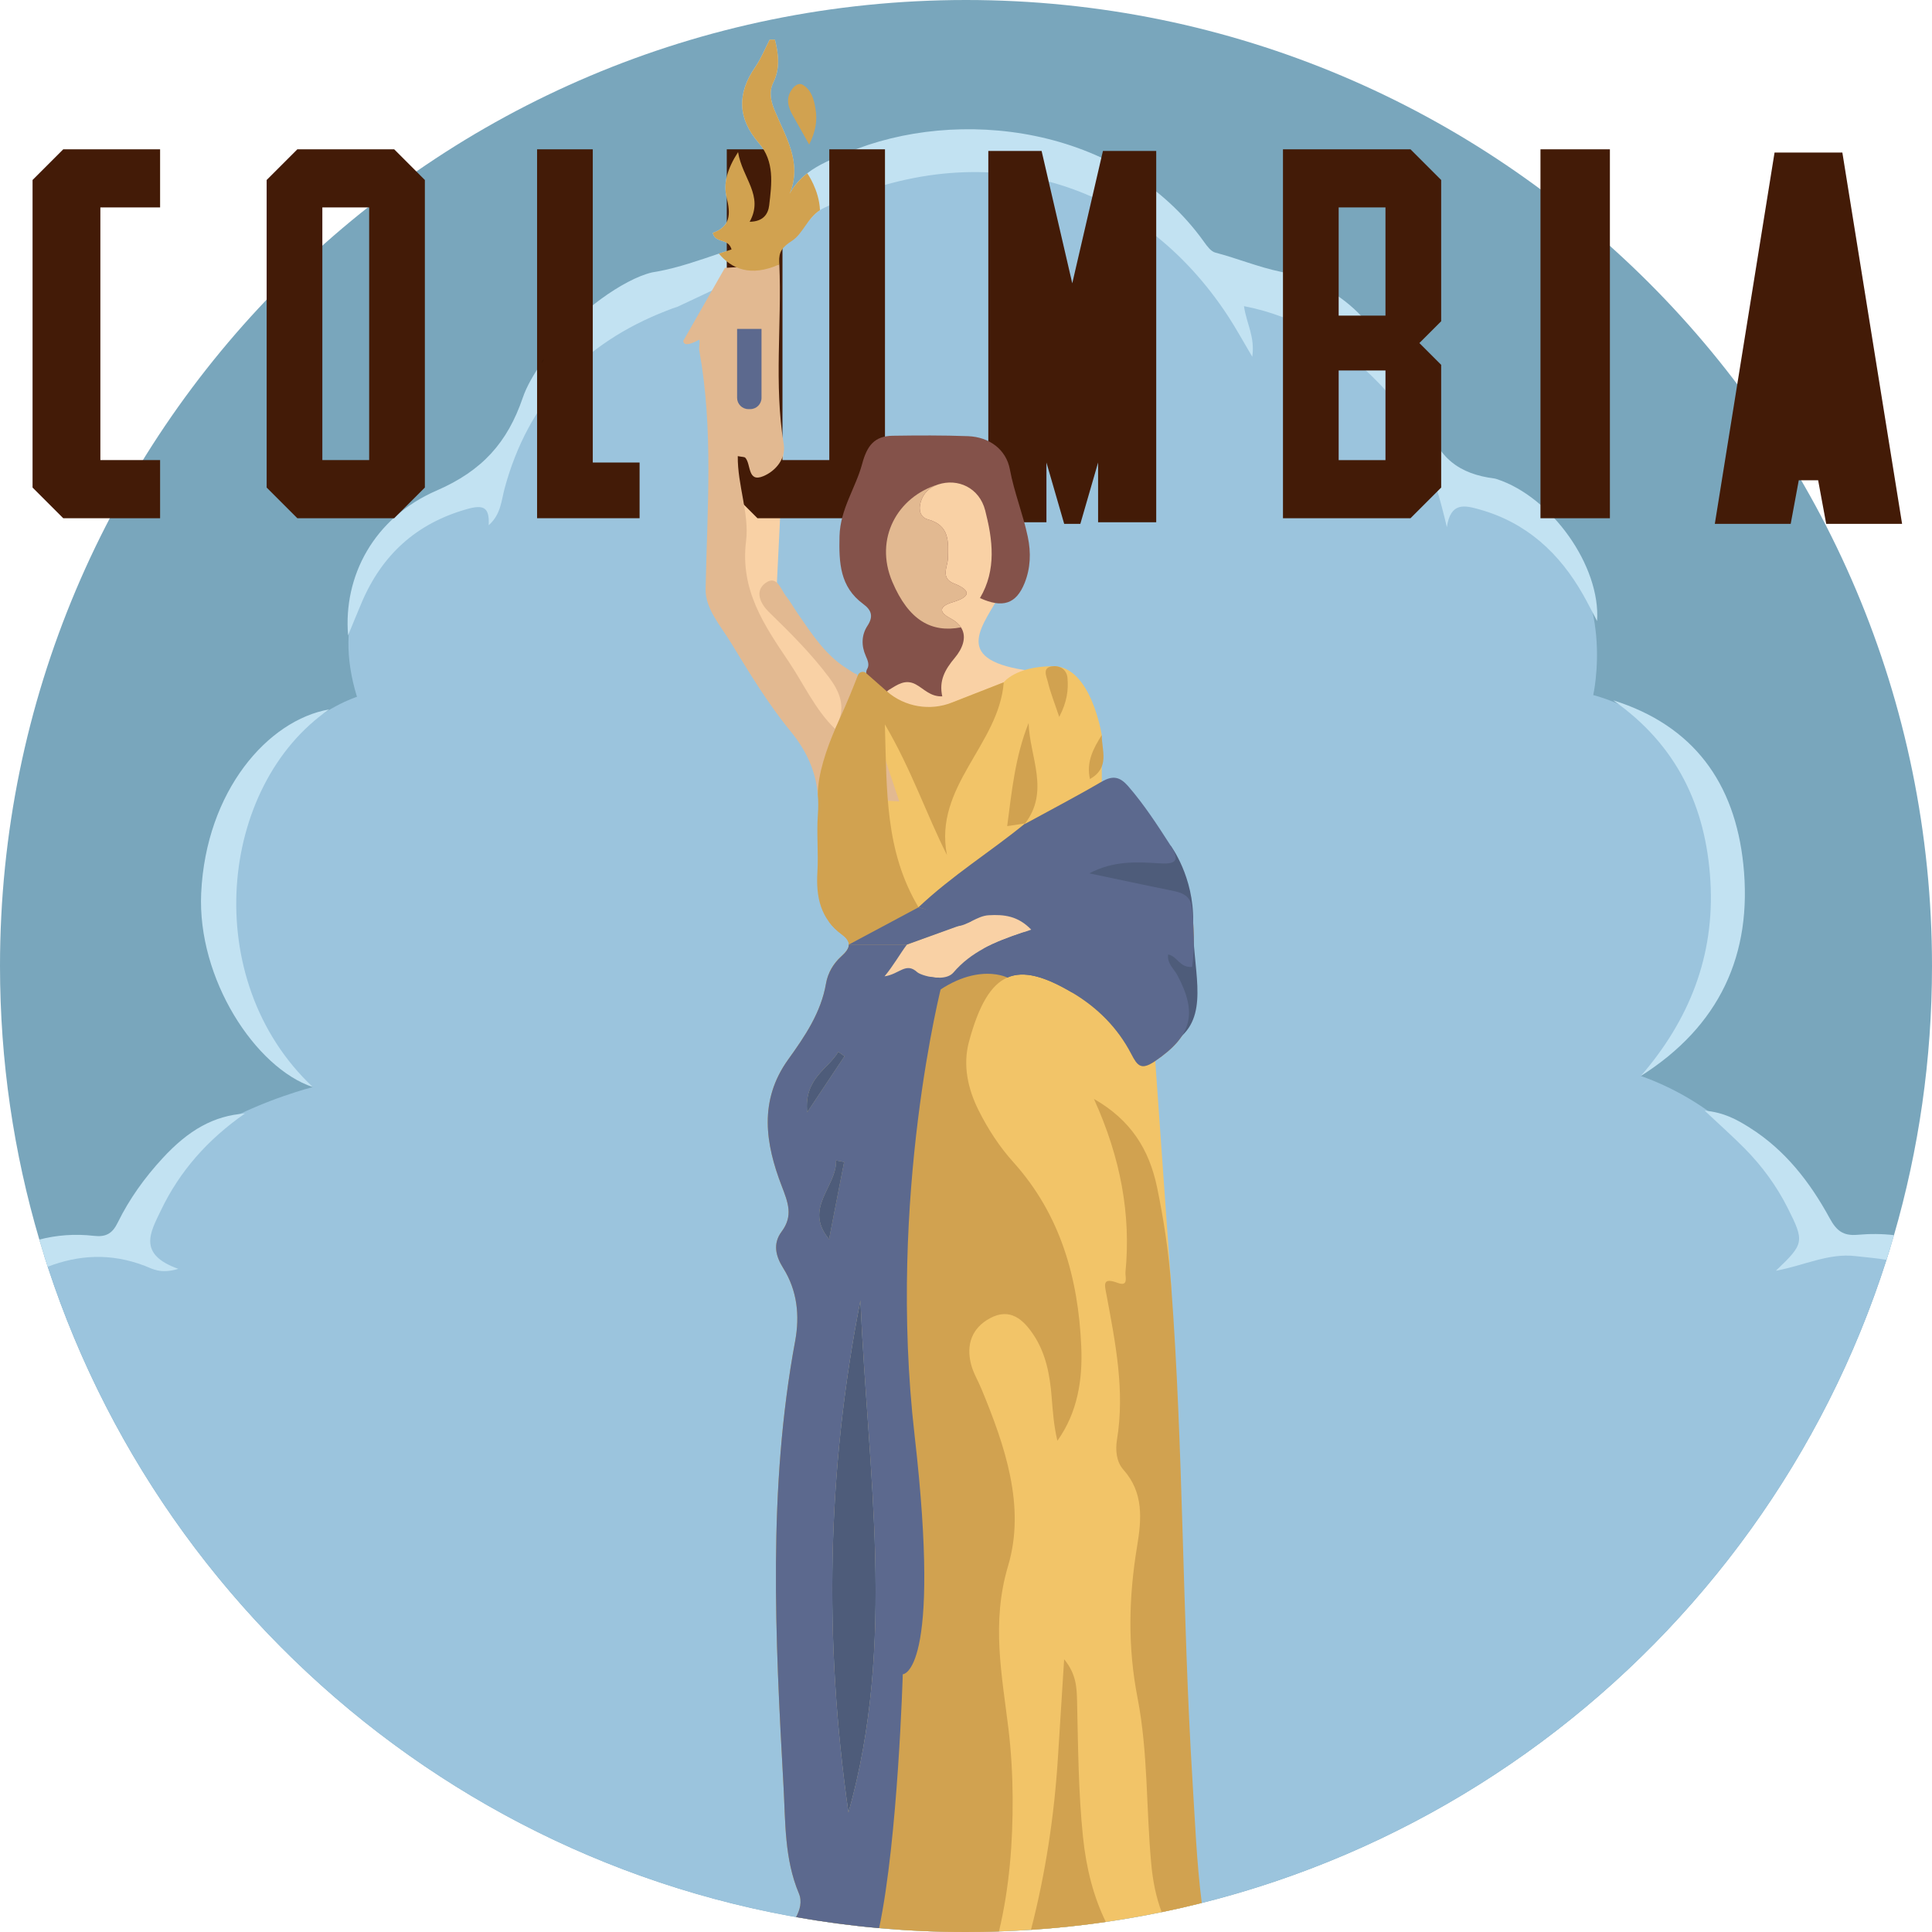 <?xml version="1.0" encoding="iso-8859-1"?>
<!-- Generator: Adobe Illustrator 19.0.0, SVG Export Plug-In . SVG Version: 6.00 Build 0)  -->
<svg version="1.1" id="Capa_1" xmlns="http://www.w3.org/2000/svg" xmlns:xlink="http://www.w3.org/1999/xlink" x="0px" y="0px"
	 viewBox="0 0 512 512" style="enable-background:new 0 0 512 512;" xml:space="preserve">
<path style="fill:#79A6BC;" d="M512,256c0,24.754-3.511,48.682-10.073,71.325c-0.313,1.097-0.637,2.194-0.972,3.291
	c-0.334,1.087-0.669,2.173-1.024,3.26C466.986,437.185,370.228,512,256,512c-113.559,0-209.847-73.937-243.357-176.306
	c-0.282-0.888-0.575-1.787-0.857-2.685c-0.47-1.494-0.93-2.999-1.369-4.514C3.636,305.507,0,281.182,0,256
	C0,114.615,114.615,0,256,0S512,114.615,512,256z"/>
<path style="fill:#9BC4DD;" d="M500.955,330.616c-25.987,85.389-95.368,151.855-182.471,173.683
	c-0.219,0.063-0.428,0.115-0.648,0.167c-3.302,0.825-6.625,1.578-9.979,2.267c-4.88,1.014-9.812,1.881-14.796,2.602
	c-6.541,0.951-13.155,1.651-19.843,2.09c-2.811,0.188-5.642,0.334-8.485,0.428c-2.905,0.094-5.81,0.146-8.735,0.146
	c-6.353,0-12.654-0.23-18.892-0.69c-1.379-0.094-2.759-0.209-4.138-0.334c-7.429-0.658-14.764-1.641-22.006-2.926h-0.01
	c-94.375-16.75-170.872-85.201-199.168-175.041c10.971-4.629,22.204-3.563,22.204-3.563c0-29.205,48.922-41.357,48.922-41.357
	c-19.79-13.709-24.346-33.646-24.346-42.893c0-49.445,36.039-60.531,36.039-60.531c-12.936-42.047,33.729-55.254,33.729-55.254
	c25.882-52.935,49.915-51.952,49.915-51.952l22.173-13.396l38.358-21.723h35.579l34.659,16.175l14.326,14.326c0,0,0,0,14.315,6.008
	c39.748,18.024,47.376,52.914,47.376,52.914s6.008-6.008,24.712,9.467c18.714,15.475,12.476,42.977,12.476,42.977
	s35.579,8.317,35.579,45.746s-22.956,55.192-22.956,55.192c34.346,12.215,46.529,45.537,46.529,45.537
	C488.26,328.714,495,329.132,500.955,330.616z"/>
<path style="fill:#C2E2F2;" d="M95.846,159.684c5.385-12.642,14.452-20.961,27.871-24.759c4.277-1.213,6.058-0.658,5.788,4.269
	c3.272-2.904,3.341-6.515,4.228-9.78c6.245-23.04,20.822-38.475,42.905-47.071c0.984-0.381,1.976-0.776,2.869-1.032h0.007
	l21.951-10.32l12.955-12.511c0.79-1.032,1.698-2.017,2.884-2.787c0.326-0.215,0.679-0.416,1.053-0.589
	c42.697-20.17,83.785-7.16,107.247,28.918c1.969,3.022,3.694,6.204,6.259,10.522c0.755-5.393-1.532-8.754-2.197-13.412
	c14.666,2.842,25.986,10.335,35.827,20.496c10.064,10.397,14.521,23.538,17.938,38.067c1.005-6.73,4.741-5.78,8.636-4.693
	c12.511,3.507,21.238,11.596,27.503,22.659c1.227,2.156,2.329,4.388,3.674,6.938c0.977-14.611-12.123-32.916-26.554-37.623
	c-0.222-0.069-0.443-0.145-0.666-0.173c-9.212-1.165-15.166-5.427-17.689-15.118c-2.058-7.902-7.638-14.445-12.171-21.383
	c-1.9-2.807-4.117-5.33-6.37-7.534c-5.628-5.524-12.795-9.156-20.517-10.771c-5.864-1.227-11.423-3.548-17.203-5.053
	c-1.144-0.298-2.148-1.663-2.925-2.745c-22.201-31.149-65.577-35.994-94.605-23.725c-3.68,1.553-7.458,2.995-10.612,5.441v0.007
	c-1.809,1.4-3.417,3.14-4.679,5.427c3.451-8.29-1.095-15.089-3.993-22.146c-0.992-2.405-1.539-4.859-0.326-7.34
	c1.837-3.737,1.387-7.535,0.429-11.36h-1.387c-1.261,2.426-2.287,5.025-3.833,7.257c-4.859,7.028-4.693,13.634,0.95,20.149
	c4.221,4.887,3.417,10.785,2.745,16.503c-0.271,2.274-1.539,4.304-5.177,4.359c3.84-6.925-1.961-11.547-3.071-18.465
	c-2.869,4.436-3.951,8.338-3.036,11.991c1.116,4.471,1.026,7.77-3.667,9.412c0.658,2.918,4.076,1.24,4.977,4.388
	c-1.116,0.36-2.232,0.735-3.348,1.116c-5.316,1.795-10.605,3.667-16.108,4.699c-0.548,0.111-1.088,0.201-1.636,0.284
	c-0.006,0-0.014,0-0.021,0.007c-7.548,1.795-19.712,10.57-26.173,19.234c-0.784,1.24-1.58,2.44-2.35,3.604
	c-0.014,0.014-0.021,0.028-0.027,0.042c-0.257,0.381-0.506,0.755-0.748,1.13c-2.017,3.077-3.833,6.017-4.921,9.205
	c-4.034,11.81-10.695,19.324-22.811,24.578c-16.697,7.243-24.772,22.741-23.477,38.385C93.704,164.862,94.75,162.263,95.846,159.684
	z"/>
<path style="fill:#F9D1A5;" d="M265.579,156.594c-4.851,9.01-13.711,17.903,5.967,20.984c19.679,3.081-6.66,23.722-6.66,23.722
	l-33.052-12.002l2.208-15.377l-2.772-20.793l6.238-32.23l21.833,4.506l6.931,13.516L265.579,156.594z"/>
<g>
	<path style="fill:#F2C468;" d="M216.72,210.612c0-12.547,12.365-32.497,12.365-32.497l13.691,11.793l23.224-9.09
		c0,0,3.142-4.268,13.143-4.268c10.001,0,12.834,18.25,12.834,18.25l0.016,18.515l-26.877,22.18l-29.574,10.628l-13.401-8.779
		L216.72,210.612z"/>
	<path style="fill:#F2C468;" d="M317.837,504.466c-8.108,2.027-16.374,3.647-24.775,4.869c-6.541,0.951-13.155,1.651-19.843,2.09
		c-2.811,0.188-5.642,0.334-8.485,0.428c-2.905,0.094-5.81,0.146-8.735,0.146c-6.353,0-12.654-0.23-18.892-0.69l22.925-45.234
		l-12.476-126.151l10.397-82.181l26.342-20.407l21.859,43.833l4.211,59.413l2.341,140.737L317.837,504.466z"/>
</g>
<polyline style="fill:#F9D1A5;" points="227.213,184.677 215.211,170.802 205.891,154.419 207.689,117.674 190.49,112.348 
	193.262,162.254 222.605,206.152 "/>
<g>
	<polygon style="fill:#431B07;" points="26.598,91.126 26.598,121.93 42.428,121.93 42.428,137.333 16.758,137.333 8.629,129.204 
		8.629,91.126 8.629,85.778 8.629,47.699 16.758,39.57 42.428,39.57 42.428,54.972 26.598,54.972 26.598,85.778 	"/>
	<path style="fill:#431B07;" d="M104.465,39.57H91.63H78.796L70.666,47.7v38.078v5.349v38.078l8.129,8.129H91.63h12.834l8.129-8.129
		V91.126v-5.349V47.699L104.465,39.57z M97.833,121.93h-6.204h-6.204V54.972h6.204h6.204V121.93z"/>
	<path style="fill:#431B07;" d="M219.771,39.57v82.361h-6.204h-6.204V39.57h-14.76v46.207v5.349v38.078l8.129,8.129h12.834h12.834
		l8.129-8.129V91.126v-5.349V39.57H219.771z"/>
	<polygon style="fill:#431B07;" points="157.091,122.573 157.091,39.57 142.331,39.57 142.331,122.573 142.331,137.333 
		157.091,137.333 169.498,137.333 169.498,122.573 	"/>
	<polygon style="fill:#431B07;" points="284.162,138.83 286.301,138.83 291.007,122.572 291.007,138.402 306.41,138.402 
		306.41,39.998 292.29,39.998 284.162,75.081 276.033,39.998 261.913,39.998 261.913,138.402 277.316,138.402 277.316,122.572 
		282.022,138.83 	"/>
	<path style="fill:#431B07;" d="M381.927,47.699l-8.131-8.131h-25.671h-8.125v97.767h8.125h25.671l8.131-8.131V96.685l-5.776-5.776
		l5.776-5.776V47.699z M367.166,121.932h-12.405V98.187h12.405V121.932z M367.166,83.638h-12.405V54.97h12.405V83.638z"/>
	<rect x="408.242" y="39.568" style="fill:#431B07;" width="18.398" height="97.771"/>
	<polygon style="fill:#431B07;" points="479.259,127.278 481.826,127.278 483.965,138.83 504.074,138.83 488.244,40.426 
		479.259,40.426 470.275,40.426 454.445,138.83 474.553,138.83 476.693,127.278 	"/>
</g>
<path style="fill:#84524A;" d="M272.379,142.281c-1.261-6.045-3.618-11.762-4.755-17.903c-0.971-5.219-5.393-8.574-11.09-8.789
	c-6.648-0.25-13.302-0.208-19.948-0.111c-4.838,0.076-6.799,2.585-8.117,7.486c-1.726,6.404-5.815,11.942-5.988,19.151
	c-0.166,7.043,0.097,13.391,6.259,17.931c2.253,1.656,2.766,3.32,1.143,5.801c-1.608,2.461-1.643,5.267-0.458,7.951
	c0.568,1.296,1.061,2.467,0.332,3.583c-0.007,0.007-0.007,0.014-0.014,0.028c-1.574,3.48,6.869,10.376,6.869,10.376
	c-0.34-0.485-0.679-0.971-1.011-1.456c-0.693-0.998-1.345-2.163-0.548-3.077c0.145-0.166,0.34-0.326,0.589-0.479
	c2.114-1.261,4.249-2.898,7.014-1.421c2.163,1.15,3.861,3.313,7.056,3.188c-0.915-4.138,0.658-7.035,3.361-10.265
	c1.795-2.142,3.341-5.33,1.595-8.02c-0.561-0.866-1.463-1.684-2.814-2.398c-3.396-1.788-2.682-3.272,0.597-4.262
	c4.679-1.414,5.15-3.056,0.277-5.004c-3.542-1.406-1.587-4.45-1.525-6.543c0.139-4.616,0.471-8.802-5.282-10.397
	c-2.058-0.568-2.53-2.503-1.948-4.547c0.693-2.405,2.322-3.951,4.644-4.714c5.219-1.705,10.917,0.845,12.47,6.883
	c1.976,7.687,3.056,15.727-1.387,23.22c5.988,2.724,9.586,1.595,11.825-3.972C273.106,150.577,273.259,146.48,272.379,142.281z
	 M245.284,150.826c-0.16,1.234,0.055,2.814-1.934,2.925c-2.274-1.219-4.062-2.946-4.193-5.635c-0.076-1.615,1.372-2.253,2.827-2.093
	C244.854,146.327,245.61,148.283,245.284,150.826z"/>
<path style="fill:#E2B991;" d="M252.45,159.595c4.679-1.414,5.15-3.056,0.277-5.004c-3.542-1.406-1.587-4.45-1.525-6.543
	c0.139-4.616,0.471-8.802-5.282-10.397c-2.058-0.568-2.53-2.503-1.948-4.547c0.693-2.405,2.322-3.951,4.644-4.714
	c-10.765,3.251-17.003,14.341-12.15,25.778c4.374,10.313,10.446,13.578,18.201,12.088c-0.561-0.866-1.463-1.684-2.814-2.398
	C248.459,162.069,249.173,160.585,252.45,159.595z"/>
<path style="fill:#D1A250;" d="M318.485,504.299c-0.219,0.063-0.428,0.115-0.648,0.167c-3.302,0.825-6.625,1.578-9.979,2.267
	c-1.536-4.065-2.351-8.359-2.759-12.716c-1.369-14.66-0.836-29.644-3.626-43.99c-2.675-13.72-2.351-26.843-0.115-40.333
	c1.16-7.022,1.787-14.127-3.647-20.208c-1.86-2.09-2.152-5.183-1.703-7.92c2.142-13.03-0.408-25.684-2.759-38.358
	c-0.491-2.664-1.254-4.786,2.936-3.239c3.009,1.118,1.964-1.63,2.079-2.853c1.463-15.151-1.223-30.177-8.359-45.892
	c9.801,5.611,14.639,13.396,16.729,23.416c1.787,8.6,3.072,17.199,3.73,25.945c3.281,43.677,2.947,87.5,5.653,131.208
	C316.698,482.68,317.116,493.537,318.485,504.299z"/>
<path style="fill:#C2E2F2;" d="M427.507,185.587c21.355,6.701,32.229,21.941,34.489,43.44c2.527,24.034-6.404,42.978-27.147,56.111
	c12.803-14.824,19.558-31.75,18.434-51.487C452.143,213.617,444.231,197.294,427.507,185.587z"/>
<path style="fill:#E2B991;" d="M238.318,212.39l-3.029-0.173l-18.514-1.047c-0.021-0.215-0.034-0.429-0.055-0.645
	c-0.54-6.135-2.939-11.526-7.215-16.739c-5.961-7.264-10.902-15.422-15.803-23.476c-2.724-4.477-6.814-8.983-6.709-14.216
	c0.409-21.099,2.127-42.197-1.671-63.179c-0.173-0.971,0.326-3.085-0.111-2.848c-3.105,1.684-4.055,1.282-4.138,0.263v-0.006
	l11.034-19.332l14.424-0.922c0.672,15.858-1.442,31.766,1.158,47.604c0.637,3.874-2.114,7.139-5.393,8.512
	c-4.242,1.768-3.216-3.14-4.775-4.872c-0.242-0.263-0.839-0.201-2.003-0.437c-0.09,7.735,3.091,15.284,2.197,22.499
	c-1.622,13.031,4.838,22.367,11.36,32.057c3.993,5.933,6.945,12.622,12.213,17.716c0.055-0.097,0.118-0.201,0.173-0.298
	c0-0.007,0-0.014,0.006-0.021c0.423-0.763,0.748-1.497,0.984-2.211c0.007-0.006,0.007-0.014,0.007-0.021
	c1.366-4.151-0.173-7.638-2.808-11.146c-4.727-6.301-10.265-11.797-15.887-17.266c-2.177-2.128-3.924-5.517-0.86-7.714
	c3.035-2.169,4,1.768,5.441,3.556c1.15,1.435,2.024,3.077,3.077,4.595c3.812,5.49,7.43,11.187,13.342,14.75
	c0.721,0.437,1.469,1.088,2.308,1.297l0.61,1.823l7.07,21.209L238.318,212.39z"/>
<g>
	<path style="fill:#D1A250;" d="M271.724,218.208c-1.479,0.223-2.957,0.446-4.805,0.725c1.217-9.326,2.134-18.536,5.671-27.318
		c0.266,8.976,5.762,18.092-1.084,26.812C271.5,218.434,271.724,218.208,271.724,218.208z"/>
	<path style="fill:#D1A250;" d="M280.707,189.988c-1.264-3.789-2.365-6.508-3.033-9.329c-0.345-1.457-1.65-3.888,1.471-4.109
		c2.001-0.141,3.575,1.069,3.75,3.146C283.162,182.849,282.796,185.971,280.707,189.988z"/>
	<path style="fill:#D1A250;" d="M316.186,244.276h-45.453c0.867,0.533,1.714,1.223,2.55,2.1c-0.805,0.272-1.599,0.533-2.393,0.805
		c-3.584,1.212-7.053,2.487-10.24,4.211c-2.947,1.609-5.653,3.615-7.993,6.353c-0.867,1.003-2.309,1.358-3.824,1.358
		c-0.836,0-1.693-0.104-2.476-0.261c-1.557-0.303-2.853-0.825-3.26-1.191c-3.041-2.79-4.723,0.533-8.683,1.087
		c1.066-1.296,2.017-2.644,2.905-3.971c1.045-1.557,2.017-3.082,3.03-4.451c2.842-3.803,6.113-6.363,12.591-4.963
		c0.24,0.052,0.47,0.084,0.711,0.073c1.128,0,2.299-0.543,3.532-1.149h-37.522c0.899,1.202,2.017,2.33,3.406,3.344
		c1.296,0.961,1.881,1.829,1.891,2.696c0.01,1.003-0.742,2.017-2.027,3.166c-1.327,1.191-2.424,2.675-3.156,4.326
		c-0.408,0.888-0.7,1.829-0.867,2.811c-1.327,7.764-5.642,14.054-10.062,20.208c-7.784,10.867-5.998,22.267-1.693,33.447
		c1.703,4.43,3.103,7.931-0.01,12.11c-2.372,3.176-1.599,6.468,0.408,9.655c3.751,5.987,4.42,12.622,3.176,19.352
		c-7.262,39.121-5.277,78.482-3.093,117.844c0.543,9.624,0.219,19.362,4.086,28.557c0.888,2.132,0.293,4.326-0.752,6.259
		C225.583,510.642,240.63,512,256,512c2.926,0,5.831-0.052,8.735-0.146c2.759-11.567,3.699-23.479,3.626-35.6
		c-0.042-5.987-0.387-11.995-1.087-17.93c-1.745-14.43-4.618-28.275-0.125-43.332c4.712-15.809-0.825-31.869-7.084-46.989
		c-0.888-2.132-2.121-4.148-2.696-6.353c-1.4-5.277,0.178-9.738,5.036-12.33c5.277-2.821,8.777,0.334,11.515,4.462
		c3.271,4.953,4.315,10.616,4.775,16.415c0.313,3.835,0.575,7.68,1.526,11.619c5.381-7.534,6.708-16.248,6.322-24.984
		c-0.784-18.098-5.475-34.941-18.014-48.87c-3.688-4.096-6.708-8.756-9.206-13.74c-2.894-5.799-4.18-12.016-2.539-18.139
		c2.612-9.707,5.81-15.109,10.156-17.021h0.01c4.378-1.912,9.916-0.313,17.209,3.992c6.666,3.95,12.058,9.341,15.632,16.238
		c1.672,3.218,2.623,4.43,6.363,1.881c9.561-6.51,11.337-12.487,5.872-22.706c-0.899-1.703-2.738-3.072-2.466-5.496
		c2.445,0.376,3.009,3.563,6.384,3.271C316.458,252.343,316.479,248.33,316.186,244.276z M222.166,278.737
		c0.543,0.387,1.087,0.784,1.641,1.181c-2.947,4.43-5.904,8.85-9.895,14.858C213.023,285.748,219.46,283.366,222.166,278.737z
		 M221.571,307.545c0.711,0.125,1.421,0.251,2.132,0.387c-1.327,6.823-2.654,13.657-3.992,20.49
		C212.835,320.125,221.727,314.64,221.571,307.545z M224.852,480.329c-6.52-45.411-5.716-90.666,3.166-135.69
		C229.961,389.977,237.558,435.419,224.852,480.329z M285.435,450.915c-0.084-3.594-0.167-7.241-3.427-11.191
		c-0.596,9.373-1.128,17.669-1.641,25.987c-0.972,15.475-3.281,30.73-7.147,45.714c6.687-0.439,13.302-1.139,19.843-2.09
		c-3.239-6.583-5.193-14.127-6.06-22.528C285.769,474.864,285.717,462.89,285.435,450.915z"/>
	<path style="fill:#D1A250;" d="M291.987,207.15c-6.73,3.937-13.647,7.541-20.488,11.284l0.222-0.229
		c-9.197,7.527-19.359,13.786-28.3,22.243c-8.893-14.916-8.394-30.761-8.92-48.484c7.104,12.123,10.904,23.601,16.448,34.629
		c-3.556-18.201,13.786-29.229,15.055-45.774l-13.734,5.373c-5.84,2.284-12.464,1.154-17.214-2.94l0,0l-5.516-4.862
		c-0.717-0.631-1.843-0.355-2.184,0.536c-0.926,2.426-2.707,6.934-4.894,11.673c0,0.007,0,0.014-0.007,0.021
		c-0.332,0.721-0.658,1.463-0.984,2.211c-0.006,0.007-0.006,0.014-0.006,0.021c-2.53,5.836-4.714,12.4-4.741,17.674
		c0.153,1.726,0.16,3.508,0.021,5.358c-0.374,5.04,0.187,10.154-0.125,15.207c-0.402,6.599,0.811,12.386,6.446,16.531
		c1.303,0.956,1.885,1.823,1.892,2.696c0.006,0.998-0.742,2.01-2.024,3.168c-1.324,1.192-2.426,2.669-3.161,4.325l17.55-3.043
		l12.546-2.177l7.499-8.407l7.749-8.691l26.879-22.18L291.987,207.15z"/>
	<path style="fill:#D1A250;" d="M288.847,206.458c-1.03-4.579,0.932-8.146,3.132-11.658
		C291.938,198.813,294.254,203.372,288.847,206.458z"/>
</g>
<path style="fill:#C2E2F2;" d="M87.255,187.995c-29.313,20.093-34.578,71.69-4.346,100.095
	c-15.224-5.057-30.672-28.724-29.594-51.437C54.598,209.645,70.959,190.834,87.255,187.995z"/>
<path style="fill:#4E5C7A;" d="M224.851,480.332c-6.515-45.413-5.719-90.668,3.168-135.694
	C229.959,389.976,237.563,435.417,224.851,480.332z"/>
<polygon style="fill:#F9D1A5;" points="240.348,250.318 253.65,245.425 269.737,235.494 280.597,250.974 257.954,257.748 
	242.706,262.757 229.074,258.599 "/>
<path style="fill:#4E5C7A;" d="M310.236,224.111c0,0,6.204,8.193,5.954,20.163s4.207,23.462-2.914,30.179
	c-7.121,6.717-15.814-14.929-15.814-14.929l-18.021-35.581L310.236,224.111z"/>
<path style="fill:#5C698E;" d="M213.913,294.775c-0.894-9.025,5.545-11.409,8.248-16.039c0.548,0.388,1.095,0.784,1.643,1.179
	C220.858,284.343,217.905,288.772,213.913,294.775z M221.572,307.543c0.707,0.132,1.421,0.256,2.135,0.388
	c-1.331,6.827-2.661,13.655-3.993,20.488C212.838,320.122,221.724,314.64,221.572,307.543z M224.851,480.332
	c-6.515-45.413-5.719-90.668,3.168-135.694C229.959,389.976,237.563,435.417,224.851,480.332z M249.637,260.712l-0.805-1.609
	c-2.476,0.01-5.13-0.909-5.736-1.452c-3.041-2.79-4.723,0.533-8.683,1.087c2.341-2.811,4.044-5.893,5.935-8.422h-15.391
	c0.01,1.003-0.742,2.017-2.027,3.166c-2.027,1.829-3.542,4.347-4.023,7.137c-1.327,7.764-5.642,14.054-10.062,20.208
	c-7.784,10.867-5.998,22.267-1.693,33.447c1.703,4.43,3.103,7.931-0.01,12.11c-2.372,3.176-1.599,6.468,0.408,9.655
	c3.751,5.987,4.42,12.622,3.176,19.352c-7.262,39.121-5.277,78.482-3.093,117.844c0.543,9.624,0.219,19.362,4.086,28.557
	c0.888,2.132,0.293,4.326-0.752,6.259c7.241,1.285,14.576,2.267,22.006,2.926c5.005-23.636,6.269-67.281,6.269-67.281
	s10.397,0,3.124-63.415C235.081,316.855,249.637,260.712,249.637,260.712z"/>
<g>
	<path style="fill:#4E5C7A;" d="M223.804,279.915c-2.946,4.429-5.898,8.859-9.891,14.861c-0.894-9.025,5.545-11.409,8.248-16.039
		C222.709,279.124,223.256,279.52,223.804,279.915z"/>
	<path style="fill:#4E5C7A;" d="M223.707,307.93c-1.331,6.827-2.661,13.655-3.993,20.488c-6.875-8.296,2.01-13.779,1.858-20.877
		C222.279,307.674,222.993,307.799,223.707,307.93z"/>
</g>
<g>
	<path style="fill:#5C698E;" d="M315.942,256.243c-3.369,0.284-3.937-2.897-6.383-3.279c-0.271,2.433,1.566,3.798,2.474,5.503
		c5.462,10.217,3.68,16.192-5.878,22.7c-3.737,2.551-4.693,1.337-6.363-1.879c-3.577-6.896-8.962-12.289-15.63-16.233
		c-7.291-4.311-12.837-5.912-17.211-4c0,0-0.007,0-0.007,0.006v-0.006c-2.087-3.008-4.214-5.538-6.293-7.666
		c3.188-1.726,6.654-2.995,10.237-4.208c0.797-0.271,1.595-0.54,2.398-0.811c-3.514-3.68-7.257-4.055-11.298-3.819
		c-3.056,0.173-5.816,2.863-8.338,2.869c-5.878-4.09-10.231-4.977-10.231-4.977c8.941-8.456,19.103-14.715,28.3-22.243l-0.222,0.229
		c6.841-3.743,13.766-7.347,20.496-11.284c2.953-1.726,4.832-1.275,7.007,1.227c4.249,4.908,7.743,10.3,11.236,15.734
		c2.766,4.298,1.026,4.949-3.133,4.679c-5.988-0.388-12.039-0.693-18.424,2.661c7.874,1.65,14.819,3.154,21.791,4.554
		c2.634,0.527,4.977,1.227,5.351,4.408C316.454,245.77,316.621,251.108,315.942,256.243z"/>
	<path style="fill:#5C698E;" d="M284.161,263.057c-7.291-4.311-12.837-5.912-17.211-4h-0.007c0,0-10.355-5.296-24.218,8.567
		l3.625-8.782c0.79,0.16,1.643,0.263,2.482,0.263c1.511-0.006,2.959-0.361,3.819-1.358c2.343-2.745,5.053-4.748,7.999-6.356
		c3.188-1.726,6.654-2.995,10.237-4.208l10.404-1.989L284.161,263.057z"/>
	<polygon style="fill:#5C698E;" points="243.419,240.448 224.955,250.318 240.348,250.318 257.365,244.183 	"/>
	<path style="fill:#5C698E;" d="M198.816,108.421h-0.48c-1.654,0-2.995-1.341-2.995-2.995V87.165h6.469v18.261
		C201.811,107.08,200.47,108.421,198.816,108.421z"/>
</g>
<path style="fill:#D1A250;" d="M217.302,55.695c-3.438,2.232-4.519,6.245-7.417,8.123c-2.613,1.692-3.507,2.925-3.382,5.622
	c0.007,0.208,0.021,0.423,0.028,0.631c-7.666,3.438-12.718,1.102-16.011-2.856c1.116-0.381,2.232-0.755,3.348-1.116
	c-0.901-3.147-4.319-1.469-4.977-4.388c4.693-1.643,4.782-4.942,3.667-9.412c-0.915-3.653,0.166-7.556,3.036-11.991
	c1.109,6.917,6.911,11.541,3.071,18.465c3.639-0.055,4.908-2.087,5.177-4.359c0.672-5.719,1.476-11.617-2.745-16.503
	c-5.642-6.515-5.809-13.121-0.95-20.149c1.545-2.232,2.571-4.831,3.833-7.257h1.387c0.957,3.826,1.407,7.625-0.429,11.36
	c-1.213,2.482-0.666,4.935,0.326,7.34c2.897,7.056,7.444,13.855,3.993,22.146c1.261-2.287,2.869-4.027,4.679-5.427
	C213.933,45.921,217.081,50.316,217.302,55.695z"/>
<path d="M144.205,95.085c-0.222,0.402-0.471,0.784-0.748,1.13C143.7,95.841,143.949,95.466,144.205,95.085z"/>
<path style="fill:#C2E2F2;" d="M501.927,327.325c-0.313,1.097-0.637,2.194-0.972,3.291c-0.334,1.087-0.669,2.173-1.024,3.26
	c-2.685-0.481-5.465-0.669-8.192-0.993c-7.147-0.857-13.636,2.497-21.117,3.877c7.523-7.178,7.649-7.68,3.093-16.718
	c-2.926-5.789-6.75-11.003-11.295-15.621c-3.218-3.26-6.656-6.301-10.679-10.094c5.172,0.481,8.568,2.393,11.87,4.472
	c9.446,5.925,16.05,14.461,21.285,24.064c1.776,3.25,3.521,4.723,7.429,4.368C495.532,326.938,498.761,326.959,501.927,327.325z"/>
<path style="fill:#D1A250;" d="M214.436,38.307c-1.567-2.789-2.877-5.177-4.241-7.534c-1.339-2.31-2.056-4.64-0.346-7.067
	c0.691-0.98,1.816-1.862,2.888-1.23c2.361,1.392,2.98,3.941,3.395,6.451C216.631,31.952,216.161,34.862,214.436,38.307z"/>
<path style="fill:#C2E2F2;" d="M42.621,320.805c-2.706,5.674-6.311,11.567,4.639,15.454c-4.775,1.421-6.834-0.01-8.871-0.794
	c-9.059-3.469-17.544-2.915-25.746,0.23c-0.282-0.888-0.575-1.787-0.857-2.685c-0.47-1.494-0.93-2.999-1.369-4.514
	c4.671-1.202,9.488-1.557,14.378-0.993c3.271,0.387,4.974-0.564,6.426-3.542c3.051-6.228,7.105-11.849,11.818-16.969
	c6.98-7.596,13.688-11.327,21.87-11.901C54.983,302.017,47.595,310.408,42.621,320.805z"/>
<g>
</g>
<g>
</g>
<g>
</g>
<g>
</g>
<g>
</g>
<g>
</g>
<g>
</g>
<g>
</g>
<g>
</g>
<g>
</g>
<g>
</g>
<g>
</g>
<g>
</g>
<g>
</g>
<g>
</g>
</svg>
